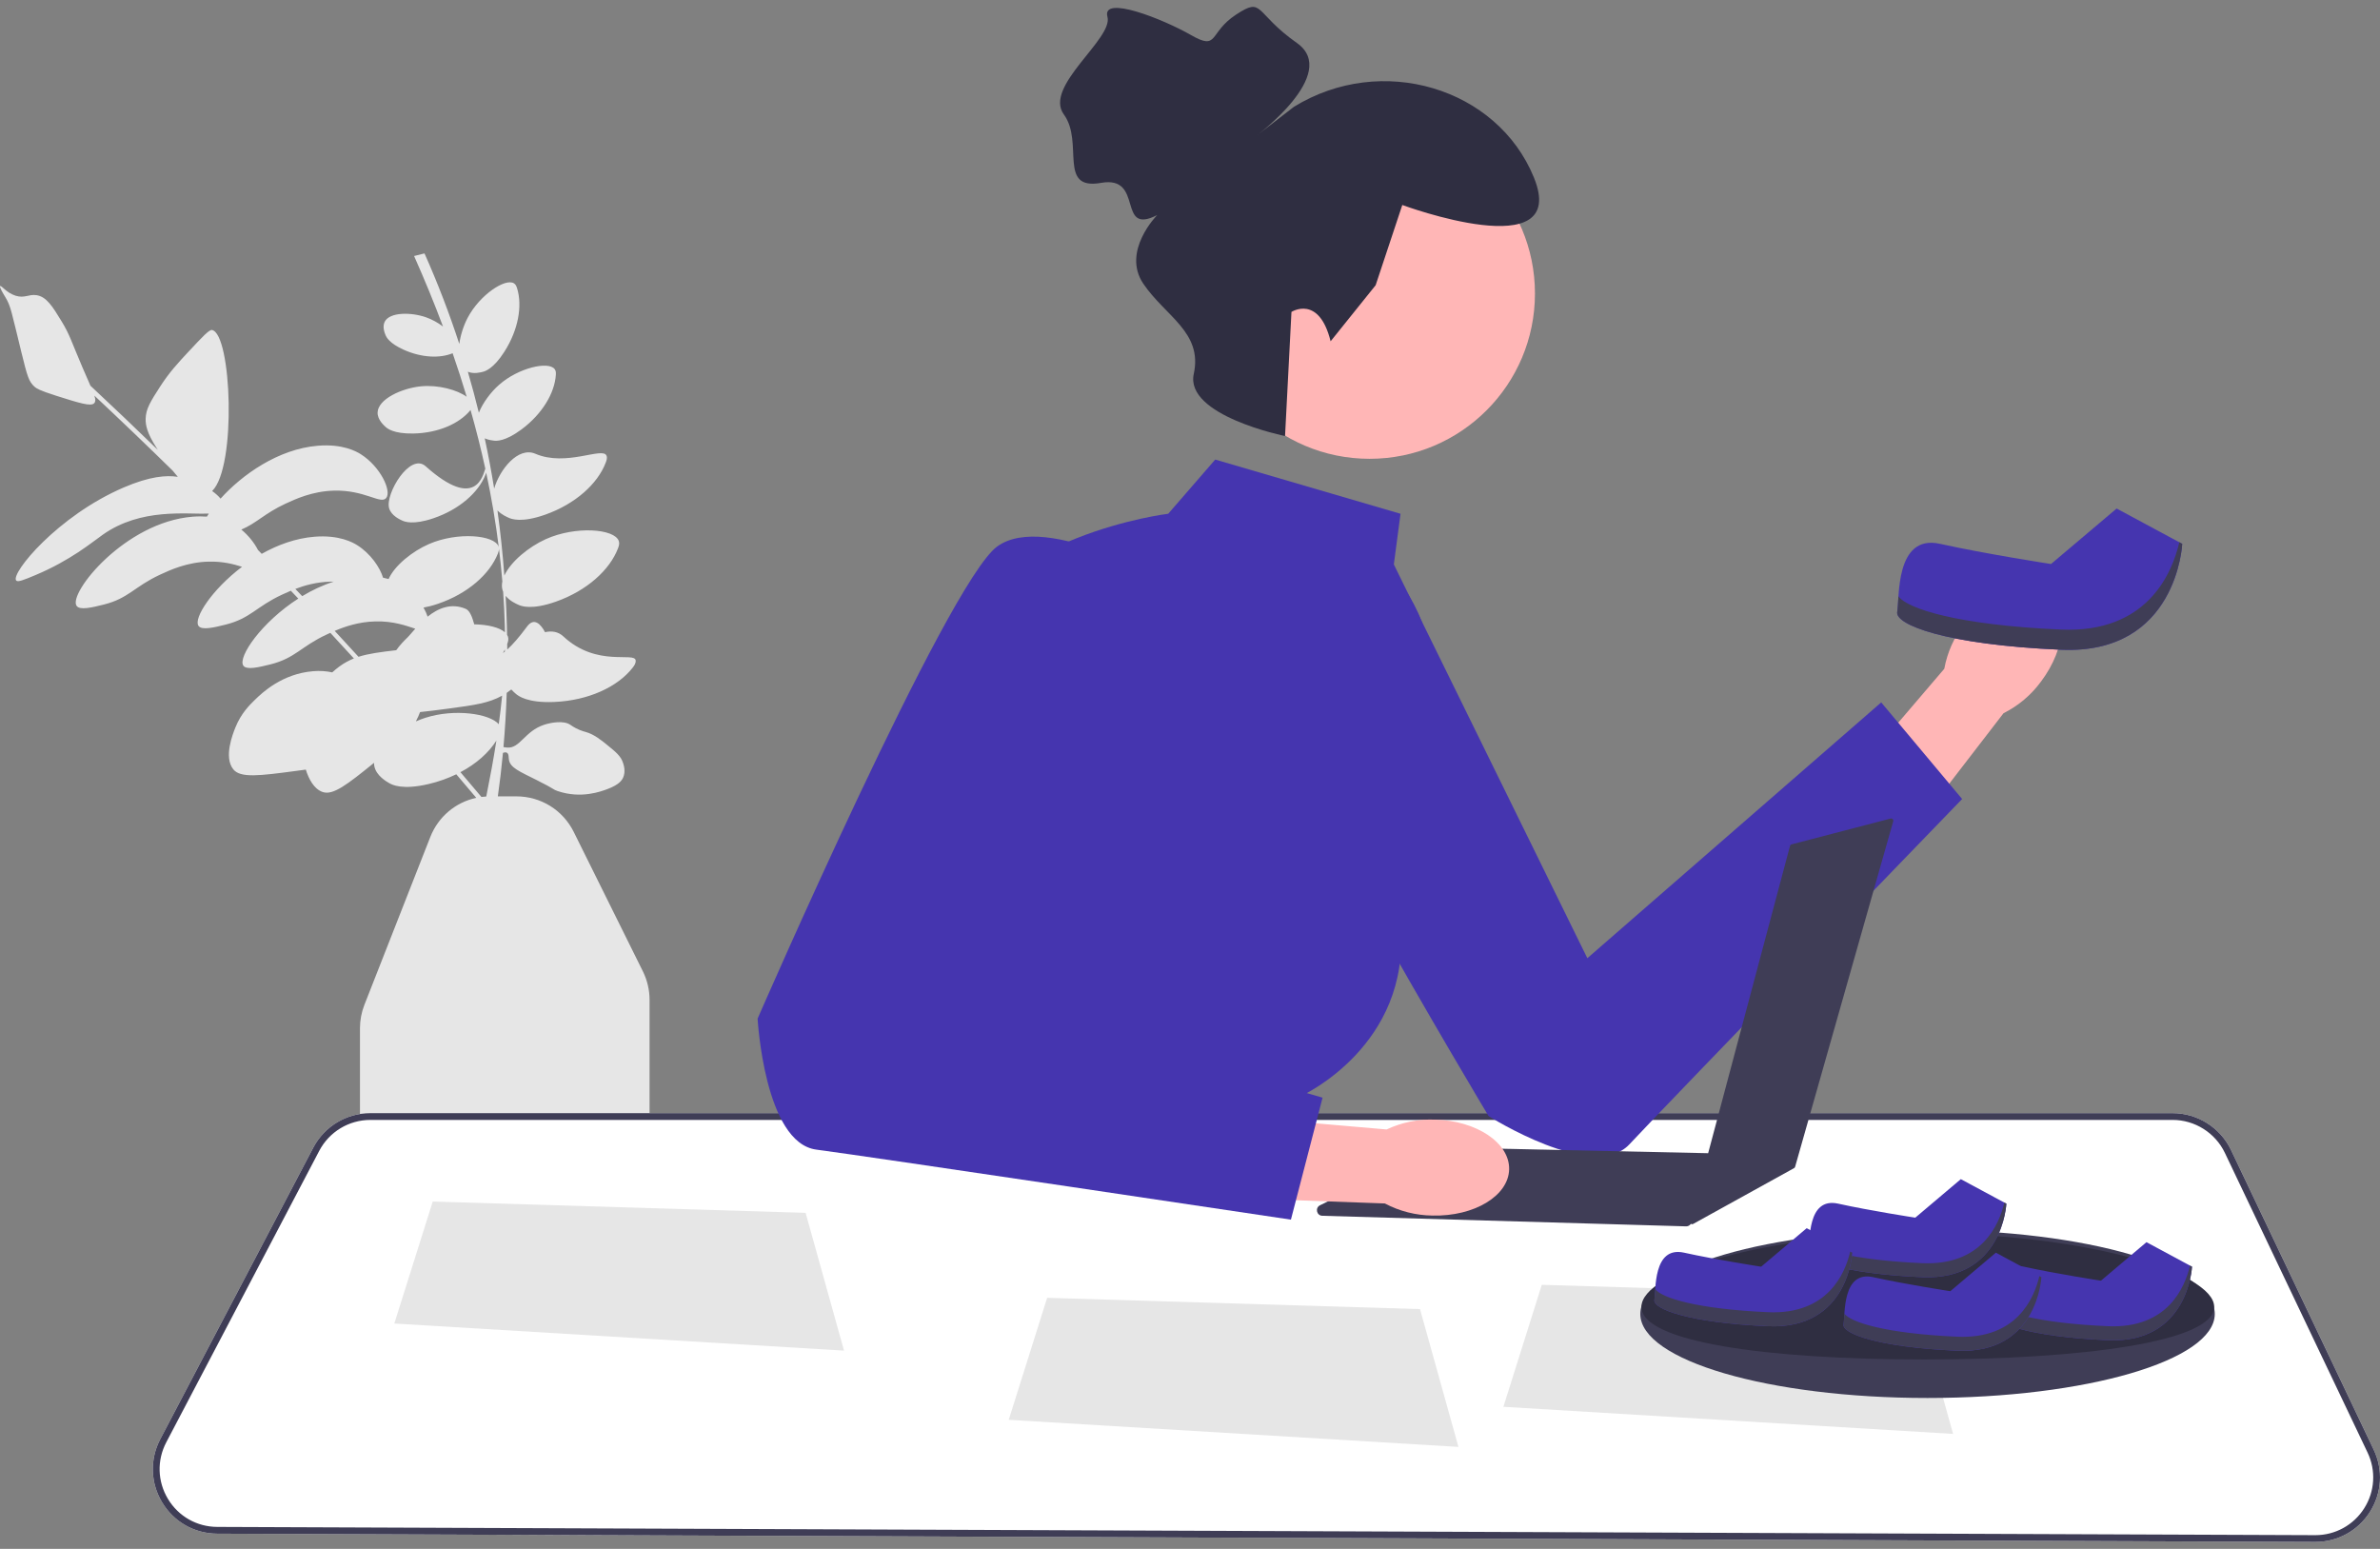 <svg width="272" height="177" viewBox="0 0 272 177" fill="none" xmlns="http://www.w3.org/2000/svg">
<rect x="0" y="0" width="272" height="177" fill="#808080" stroke="none"/>
<g clip-path="url(#clip0_557_4708)">
<path d="M10.769 46.077C10.405 46.477 9.085 46.069 6.46 45.238C4.464 44.606 4.156 44.376 3.966 44.212C3.299 43.632 3.124 43.022 2.463 40.33C1.277 35.497 1.24 35.017 0.631 33.992C0.421 33.639 -0.109 32.796 0.02 32.692C0.153 32.585 0.726 33.462 1.786 33.794C2.82 34.117 3.285 33.599 4.167 33.731C5.307 33.902 5.985 34.984 7.048 36.736C7.99 38.288 8.108 38.912 9.429 41.995C9.803 42.868 10.104 43.544 10.335 44.079C12.927 46.497 15.498 48.947 18.045 51.418C17.996 51.343 17.95 51.272 17.91 51.211C16.782 49.479 16.628 48.55 16.645 47.855C16.671 46.728 17.21 45.87 18.286 44.199C19.34 42.561 20.339 41.481 21.543 40.192C23.121 38.502 23.909 37.657 24.224 37.712C26.468 38.109 27.068 53.381 24.244 56.112C24.641 56.395 24.969 56.691 25.206 56.983C27.623 54.301 31.763 51.304 36.349 50.936C39.177 50.708 40.737 51.595 41.223 51.9C43.465 53.307 44.799 56.126 44.129 56.921C43.505 57.662 41.701 55.977 38.166 56.069C35.7 56.134 33.773 57.029 32.629 57.559C30.229 58.673 29.352 59.769 27.582 60.519C28.412 61.202 29.069 62.054 29.482 62.849C29.625 62.997 29.767 63.145 29.91 63.292C31.735 62.264 33.791 61.51 35.946 61.336C38.773 61.109 40.334 61.996 40.819 62.3C42.331 63.249 43.426 64.837 43.776 66.016C44.005 66.062 44.218 66.114 44.412 66.171C45.097 64.623 47.136 62.991 49.032 62.169C52.296 60.753 56.535 61.128 56.989 62.474C57.003 62.517 57.007 62.56 57.013 62.602C56.656 59.717 56.17 56.852 55.563 54.008C55.542 54.089 55.516 54.171 55.482 54.258C54.676 56.28 52.499 58.221 49.532 59.228C47.203 60.019 46.227 59.609 45.979 59.495C45.743 59.386 44.72 58.947 44.469 58.075C44.005 56.457 46.849 51.678 48.644 53.281C54.408 58.432 55.199 54.261 55.464 53.559C54.974 51.311 54.41 49.075 53.777 46.852C53.766 46.866 53.757 46.879 53.745 46.893C52.486 48.419 50.062 49.495 47.214 49.542C44.978 49.58 44.248 48.954 44.065 48.786C43.891 48.626 43.128 47.962 43.154 47.138C43.201 45.609 45.922 44.364 48.099 44.149C50.104 43.95 52.264 44.564 53.336 45.341C52.838 43.676 52.302 42.019 51.73 40.369C50.266 40.966 48.193 40.886 46.155 39.976C44.475 39.225 44.149 38.504 44.071 38.316C43.997 38.135 43.659 37.375 43.966 36.769C44.534 35.646 46.997 35.665 48.695 36.262C49.395 36.508 50.059 36.886 50.629 37.313C49.616 34.609 48.512 31.923 47.324 29.257L48.514 28.96C50.032 32.365 51.354 35.815 52.491 39.303C52.632 38.28 52.986 37.19 53.453 36.305C54.824 33.702 57.753 31.749 58.744 32.382C58.942 32.509 59.025 32.715 59.101 32.961C59.708 34.939 59.251 37.672 57.651 40.183C56.397 42.154 55.43 42.431 55.178 42.493C54.965 42.546 54.145 42.773 53.47 42.481C53.924 44.035 54.343 45.595 54.726 47.163C55.186 46.02 56.093 44.803 57.053 43.962C59.265 42.021 62.699 41.244 63.397 42.19C63.537 42.379 63.541 42.602 63.523 42.858C63.383 44.922 61.977 47.311 59.586 49.084C57.708 50.476 56.707 50.389 56.449 50.357C56.297 50.339 55.839 50.293 55.398 50.093C55.808 51.998 56.166 53.912 56.476 55.834C57.095 53.684 59.2 51.002 61.186 51.855C64.71 53.369 68.852 51.043 69.308 52.06C69.427 52.325 69.329 52.598 69.215 52.894C68.302 55.277 65.781 57.586 62.318 58.812C59.601 59.774 58.451 59.309 58.159 59.178C57.965 59.092 57.326 58.825 56.85 58.33C57.192 60.8 57.455 63.282 57.639 65.775C58.374 64.171 60.444 62.482 62.381 61.611C65.78 60.083 70.225 60.418 70.719 61.822C70.817 62.103 70.739 62.373 70.623 62.677C69.686 65.123 67.098 67.493 63.544 68.751C60.754 69.739 59.574 69.261 59.275 69.128C59.055 69.03 58.282 68.707 57.788 68.093C57.851 69.246 57.9 70.4 57.931 71.557C57.94 71.886 57.945 72.216 57.951 72.545C57.991 72.61 58.026 72.676 58.05 72.745C58.145 73.028 58.08 73.3 57.968 73.597C57.971 73.806 57.972 74.015 57.973 74.224C58.595 73.661 59.337 72.814 60.229 71.607C61.034 70.517 61.798 71.317 62.29 72.244C63.059 72.073 63.794 72.179 64.371 72.718C68.244 76.334 72.588 74.415 72.649 75.494C72.667 75.805 72.5 76.052 72.29 76.32C70.599 78.479 67.279 80.054 63.336 80.22C60.241 80.351 59.207 79.51 58.948 79.284C58.857 79.204 58.653 79.033 58.432 78.792C58.255 78.933 58.083 79.062 57.91 79.179C57.842 81.249 57.72 83.316 57.539 85.38C57.686 85.393 57.826 85.417 57.931 85.428C59.43 85.58 59.935 83.559 62.2 82.82C62.952 82.575 64.401 82.307 65.165 82.82C65.275 82.894 65.65 83.172 66.232 83.413C66.576 83.555 66.839 83.621 66.944 83.65C67.873 83.904 68.734 84.601 69.315 85.072C70.409 85.958 70.956 86.401 71.213 87.206C71.294 87.459 71.521 88.171 71.213 88.865C71.067 89.193 70.73 89.68 69.434 90.169C68.664 90.459 66.418 91.305 63.742 90.406C63.132 90.201 63.598 90.274 61.252 89.102C59.406 88.18 58.326 87.739 58.168 86.85C58.113 86.537 58.169 86.156 57.931 86.02C57.799 85.945 57.639 85.981 57.48 86.039C57.325 87.698 57.131 89.354 56.896 91.007H59.008C61.812 91.007 64.328 92.567 65.574 95.079L73.474 111.009C73.973 112.015 74.236 113.14 74.236 114.262V155.225C74.236 159.264 70.949 162.55 66.908 162.55H48.468C44.427 162.55 41.139 159.264 41.139 155.225V117.506C41.139 116.586 41.31 115.686 41.646 114.83L49.175 95.656C50.088 93.331 52.066 91.686 54.431 91.176C53.672 90.278 52.913 89.38 52.147 88.485C51.183 88.95 50.123 89.331 48.983 89.599C45.967 90.308 44.794 89.676 44.497 89.502C44.214 89.337 42.985 88.663 42.777 87.539C42.755 87.418 42.746 87.297 42.748 87.174C39.658 89.684 38.047 90.921 36.87 90.508C35.858 90.154 35.28 88.992 34.949 87.949C34.603 87.997 34.237 88.046 33.846 88.098C29.615 88.663 27.483 88.924 26.668 87.923C25.539 86.537 26.61 83.864 26.906 83.127C27.547 81.526 28.535 80.552 29.148 79.959C29.944 79.19 32.214 76.996 35.788 76.704C36.565 76.64 37.262 76.689 37.973 76.837C38.221 76.611 38.482 76.389 38.77 76.178C39.319 75.777 39.861 75.479 40.444 75.247C39.549 74.267 38.652 73.291 37.751 72.319C37.609 72.384 37.473 72.446 37.349 72.504C34.397 73.874 33.748 75.216 30.91 75.923C29.622 76.243 28.164 76.606 27.803 76.06C27.162 75.091 29.883 71.104 34.09 68.406C33.806 68.106 33.522 67.807 33.237 67.508C32.853 67.669 32.514 67.826 32.225 67.96C29.273 69.331 28.625 70.672 25.786 71.379C24.498 71.699 23.04 72.062 22.679 71.516C22.107 70.652 24.212 67.383 27.66 64.773C26.713 64.472 25.457 64.139 23.831 64.182C21.364 64.246 19.438 65.141 18.294 65.672C15.342 67.042 14.693 68.384 11.855 69.09C10.567 69.411 9.109 69.774 8.748 69.228C7.794 67.787 14.269 59.671 22.014 59.048C22.616 59 23.156 59.004 23.644 59.04C23.712 58.928 23.785 58.813 23.862 58.697C21.242 58.781 16.124 58.032 11.768 61.089C10.512 61.97 8.072 64.043 3.989 65.747C2.683 66.291 2.027 66.559 1.846 66.335C1.199 65.535 6.579 58.949 14.148 55.704C17.149 54.418 19.003 54.296 20.322 54.491C20.119 54.26 19.921 54.02 19.73 53.78C16.783 50.891 13.799 48.032 10.787 45.212C10.933 45.662 10.928 45.902 10.769 46.077ZM48.591 82.036C51.92 80.959 55.951 81.537 57.002 82.763C57.151 81.677 57.279 80.589 57.386 79.499C55.869 80.346 54.286 80.572 51.285 80.973C50.006 81.144 48.922 81.285 48.005 81.374C47.882 81.708 47.751 82.008 47.598 82.295C47.581 82.329 47.562 82.36 47.544 82.393L47.57 82.424C47.912 82.275 48.255 82.145 48.591 82.036ZM57.436 67.443C57.341 67.128 57.339 66.793 57.411 66.447C57.308 65.195 57.179 63.947 57.026 62.702C57.029 62.893 56.969 63.084 56.887 63.29C55.961 65.613 53.461 67.843 50.052 69C49.416 69.216 48.871 69.352 48.401 69.435C48.608 69.795 48.766 70.146 48.871 70.47C50.033 69.537 51.529 68.859 53.226 69.578C53.688 69.774 53.962 70.491 54.2 71.348C55.768 71.375 57.078 71.702 57.702 72.255C57.699 72.024 57.7 71.794 57.694 71.563C57.659 70.246 57.594 68.933 57.502 67.624C57.477 67.566 57.455 67.505 57.436 67.443ZM57.698 74.218C57.63 74.356 57.556 74.493 57.479 74.631C57.549 74.579 57.62 74.524 57.694 74.464C57.696 74.382 57.696 74.3 57.698 74.218ZM55.021 91.075C55.203 91.051 55.388 91.034 55.574 91.023C56.003 88.894 56.399 86.765 56.731 84.633C55.858 86.017 54.435 87.284 52.621 88.244C53.426 89.186 54.224 90.13 55.021 91.075ZM40.971 75.058C42.106 74.694 43.438 74.519 45.282 74.305C45.749 73.656 46.23 73.178 46.586 72.834C46.779 72.648 47.075 72.278 47.459 71.846C46.465 71.527 44.982 70.959 42.886 71.014C40.981 71.064 39.4 71.608 38.252 72.098C39.162 73.081 40.067 74.068 40.971 75.058ZM34.537 68.127C35.652 67.454 36.862 66.877 38.136 66.471C38.012 66.47 37.891 66.467 37.762 66.47C36.183 66.511 34.826 66.893 33.754 67.302C34.015 67.577 34.276 67.852 34.537 68.127Z" fill="#E6E6E6"/>
<path d="M160.06 58.713L138.882 52.518L133.509 58.713C133.509 58.713 114.089 61.036 108.407 73.943C102.725 86.849 81.289 152.415 81.289 152.415L109.569 156.933L148.825 125.182C148.825 125.182 161.222 119.497 160.06 105.819C159.396 98.005 161.303 88.336 163.06 81.482C164.502 75.858 163.025 69.885 159.156 65.553L160.06 58.713Z" fill="#4535AF"/>
<path d="M270.846 172.785C272.214 170.63 272.376 167.967 271.278 165.662L254.971 131.416C253.754 128.86 251.138 127.209 248.306 127.209H42.334C39.581 127.209 37.076 128.723 35.797 131.16L18.318 164.462C17.11 166.764 17.19 169.467 18.531 171.694C19.872 173.921 22.225 175.257 24.826 175.267L264.584 176.211H264.614C267.156 176.211 269.484 174.931 270.846 172.785Z" fill="white"/>
<path d="M270.846 172.785C272.214 170.63 272.376 167.967 271.278 165.662L254.971 131.416C253.754 128.86 251.138 127.209 248.306 127.209H42.334C39.581 127.209 37.076 128.723 35.797 131.16L18.318 164.462C17.11 166.764 17.19 169.467 18.531 171.694C19.872 173.921 22.225 175.257 24.826 175.267L264.584 176.211H264.614C267.156 176.211 269.484 174.931 270.846 172.785ZM248.306 127.983C250.84 127.983 253.182 129.462 254.271 131.749L270.579 165.995C271.561 168.058 271.416 170.441 270.192 172.37C268.972 174.291 266.889 175.436 264.614 175.436H264.587L24.829 174.493C22.501 174.484 20.395 173.288 19.195 171.295C17.994 169.302 17.923 166.882 19.004 164.822L36.483 131.519C37.628 129.338 39.87 127.983 42.334 127.983H248.306Z" fill="#3F3D56"/>
<path d="M224.494 71.287C227.351 67.48 231.633 65.867 234.057 67.685C236.481 69.502 236.13 74.062 233.271 77.871C232.15 79.408 230.677 80.654 228.975 81.505L216.665 97.486L209.286 91.552L222.204 76.428C222.546 74.556 223.331 72.794 224.494 71.287Z" fill="#FFB6B6"/>
<path d="M157.228 60.295C157.228 60.295 142.038 66.899 142.099 73.921C142.16 80.943 170.12 127.539 170.12 127.539C170.12 127.539 182.13 135.159 186.213 130.777C190.295 126.395 224.244 91.31 224.244 91.31L214.995 80.269L181.41 109.502L157.228 60.295Z" fill="#4535AF"/>
<path d="M119.674 148.313L115.284 162.253L166.678 165.35L162.288 149.604L119.674 148.313Z" fill="#E6E6E6"/>
<path d="M176.206 146.827L171.816 160.766L223.21 163.864L218.82 148.118L176.206 146.827Z" fill="#E6E6E6"/>
<path d="M49.455 137.311L45.065 151.25L96.46 154.347L92.069 138.601L49.455 137.311Z" fill="#E6E6E6"/>
<path d="M150.862 137.735L164.182 131.188C164.273 131.143 164.374 131.121 164.476 131.123L195.218 131.786L204.573 96.671C204.596 96.584 204.664 96.516 204.752 96.493L216.066 93.543C216.254 93.494 216.424 93.667 216.371 93.853L205.155 133.342C205.137 133.407 205.094 133.461 205.036 133.493L193.503 139.869C193.414 139.919 193.319 139.906 193.247 139.859L193.185 139.929C193.061 140.072 192.879 140.151 192.69 140.146L151.124 138.938C150.462 138.919 150.269 138.027 150.862 137.735Z" fill="#3F3D56"/>
<path d="M163.983 127.948C168.743 128.06 172.545 130.605 172.473 133.633C172.402 136.661 168.485 139.025 163.722 138.913C161.819 138.894 159.949 138.42 158.267 137.53L138.102 136.803L138.645 127.353L158.466 129.073C160.189 128.263 162.08 127.877 163.983 127.948Z" fill="#FFB6B6"/>
<path d="M133.846 66.844C133.846 66.844 119.641 58.325 113.96 62.455C108.278 66.585 86.584 116.405 86.584 116.405C86.584 116.405 87.358 130.603 93.298 131.377C99.238 132.152 147.534 139.379 147.534 139.379L151.15 125.44L116.542 115.373L133.846 66.844Z" fill="#4535AF"/>
<path d="M220.291 159.759C202.161 159.759 187.464 155.46 187.464 150.157C187.464 144.853 202.161 140.554 220.291 140.554C238.42 140.554 253.117 144.853 253.117 150.157C253.117 155.46 238.42 159.759 220.291 159.759Z" fill="#3F3D56"/>
<path d="M187.592 149.354C187.592 153.332 201.761 155.358 219.89 155.358C238.02 155.358 253.05 153.332 253.05 149.354C253.05 145.377 238.02 140.954 219.89 140.954C201.761 140.954 187.592 145.377 187.592 149.354Z" fill="#2F2E41"/>
<path d="M245.311 141.954L250.515 144.755C250.515 144.755 250.115 153.558 240.907 153.157C231.7 152.757 227.712 151.157 227.905 150.157C228.097 149.156 227.697 143.955 231.3 144.755C234.903 145.555 240.107 146.355 240.107 146.355L245.311 141.954Z" fill="#4535AF"/>
<path d="M228 148.91C228.668 149.898 232.725 151.201 240.907 151.557C247.717 151.853 249.707 147.118 250.284 144.63L250.515 144.755C250.515 144.755 250.115 153.557 240.907 153.157C231.7 152.757 227.713 151.157 227.905 150.156C227.949 149.924 227.962 149.466 228 148.91Z" fill="#3F3D56"/>
<path d="M228.097 143.154L233.301 145.955C233.301 145.955 232.901 154.758 223.694 154.358C214.486 153.958 210.499 152.357 210.691 151.357C210.883 150.356 210.483 145.155 214.086 145.955C217.689 146.755 222.893 147.556 222.893 147.556L228.097 143.154Z" fill="#4535AF"/>
<path d="M210.787 150.11C211.454 151.098 215.511 152.401 223.694 152.757C230.503 153.053 232.494 148.318 233.07 145.83L233.301 145.955C233.301 145.955 232.901 154.757 223.694 154.357C214.486 153.957 210.499 152.357 210.691 151.356C210.735 151.125 210.748 150.666 210.787 150.11Z" fill="#3F3D56"/>
<path d="M224.094 134.752L229.298 137.553C229.298 137.553 228.898 146.355 219.69 145.955C210.483 145.555 206.495 143.955 206.687 142.954C206.88 141.954 206.479 136.753 210.082 137.553C213.685 138.353 218.889 139.153 218.889 139.153L224.094 134.752Z" fill="#4535AF"/>
<path d="M206.783 141.708C207.451 142.696 211.508 143.999 219.69 144.354C226.499 144.65 228.49 139.915 229.066 137.428L229.298 137.552C229.298 137.552 228.898 146.355 219.69 145.955C210.483 145.555 206.495 143.954 206.687 142.954C206.732 142.722 206.745 142.264 206.783 141.708Z" fill="#3F3D56"/>
<path d="M206.479 140.354L211.684 143.154C211.684 143.154 211.283 151.957 202.076 151.557C192.868 151.157 188.881 149.556 189.073 148.556C189.265 147.556 188.865 142.354 192.468 143.154C196.071 143.955 201.275 144.755 201.275 144.755L206.479 140.354Z" fill="#4535AF"/>
<path d="M189.169 147.309C189.836 148.297 193.893 149.6 202.076 149.956C208.885 150.252 210.876 145.517 211.452 143.029L211.684 143.154C211.684 143.154 211.283 151.957 202.076 151.557C192.868 151.156 188.881 149.556 189.073 148.556C189.118 148.324 189.131 147.865 189.169 147.309Z" fill="#3F3D56"/>
<path d="M241.901 58.113L249.398 62.148C249.398 62.148 248.821 74.828 235.558 74.252C222.294 73.676 216.55 71.37 216.827 69.929C217.104 68.488 216.527 60.995 221.718 62.148C226.908 63.301 234.404 64.454 234.404 64.454L241.901 58.113Z" fill="#4535AF"/>
<path d="M216.965 68.134C217.927 69.557 223.771 71.435 235.558 71.947C245.367 72.373 248.234 65.552 249.064 61.969L249.398 62.148C249.398 62.148 248.821 74.829 235.558 74.252C222.294 73.676 216.55 71.371 216.827 69.93C216.891 69.596 216.91 68.935 216.965 68.134Z" fill="#3F3D56"/>
<path d="M156.524 52.432C146.086 52.432 137.624 43.974 137.624 33.542C137.624 23.109 146.086 14.651 156.524 14.651C166.962 14.651 175.424 23.109 175.424 33.542C175.424 43.974 166.962 52.432 156.524 52.432Z" fill="#FFB6B6"/>
<path d="M152.07 39.001L157.216 32.595L160.263 23.426C160.263 23.426 179.491 30.544 175.302 20.281C171.113 10.018 157.88 6.038 147.87 12.211L143.469 15.611C143.469 15.611 153.2 8.429 148.227 4.919C143.254 1.409 144.443 -0.409 141.268 1.668C138.092 3.744 139.316 5.841 136.105 4.002C132.895 2.163 125.879 -0.606 126.565 1.918C127.25 4.442 119.241 9.868 121.58 13.073C123.919 16.277 120.834 21.786 125.829 20.899C130.823 20.011 127.57 26.967 132.249 24.577C132.249 24.577 128.157 28.704 130.661 32.417C133.164 36.129 137.474 37.961 136.431 42.728C135.388 47.496 146.862 49.831 146.862 49.831L147.595 35.645C147.595 35.645 150.738 33.626 152.07 39.001Z" fill="#2F2E41"/>
</g>
<defs>
<clipPath id="clip0_557_4708">
<rect width="272" height="175.42" fill="white" transform="matrix(-1 0 0 1 272 0.79)"/>
</clipPath>
</defs>
</svg>
